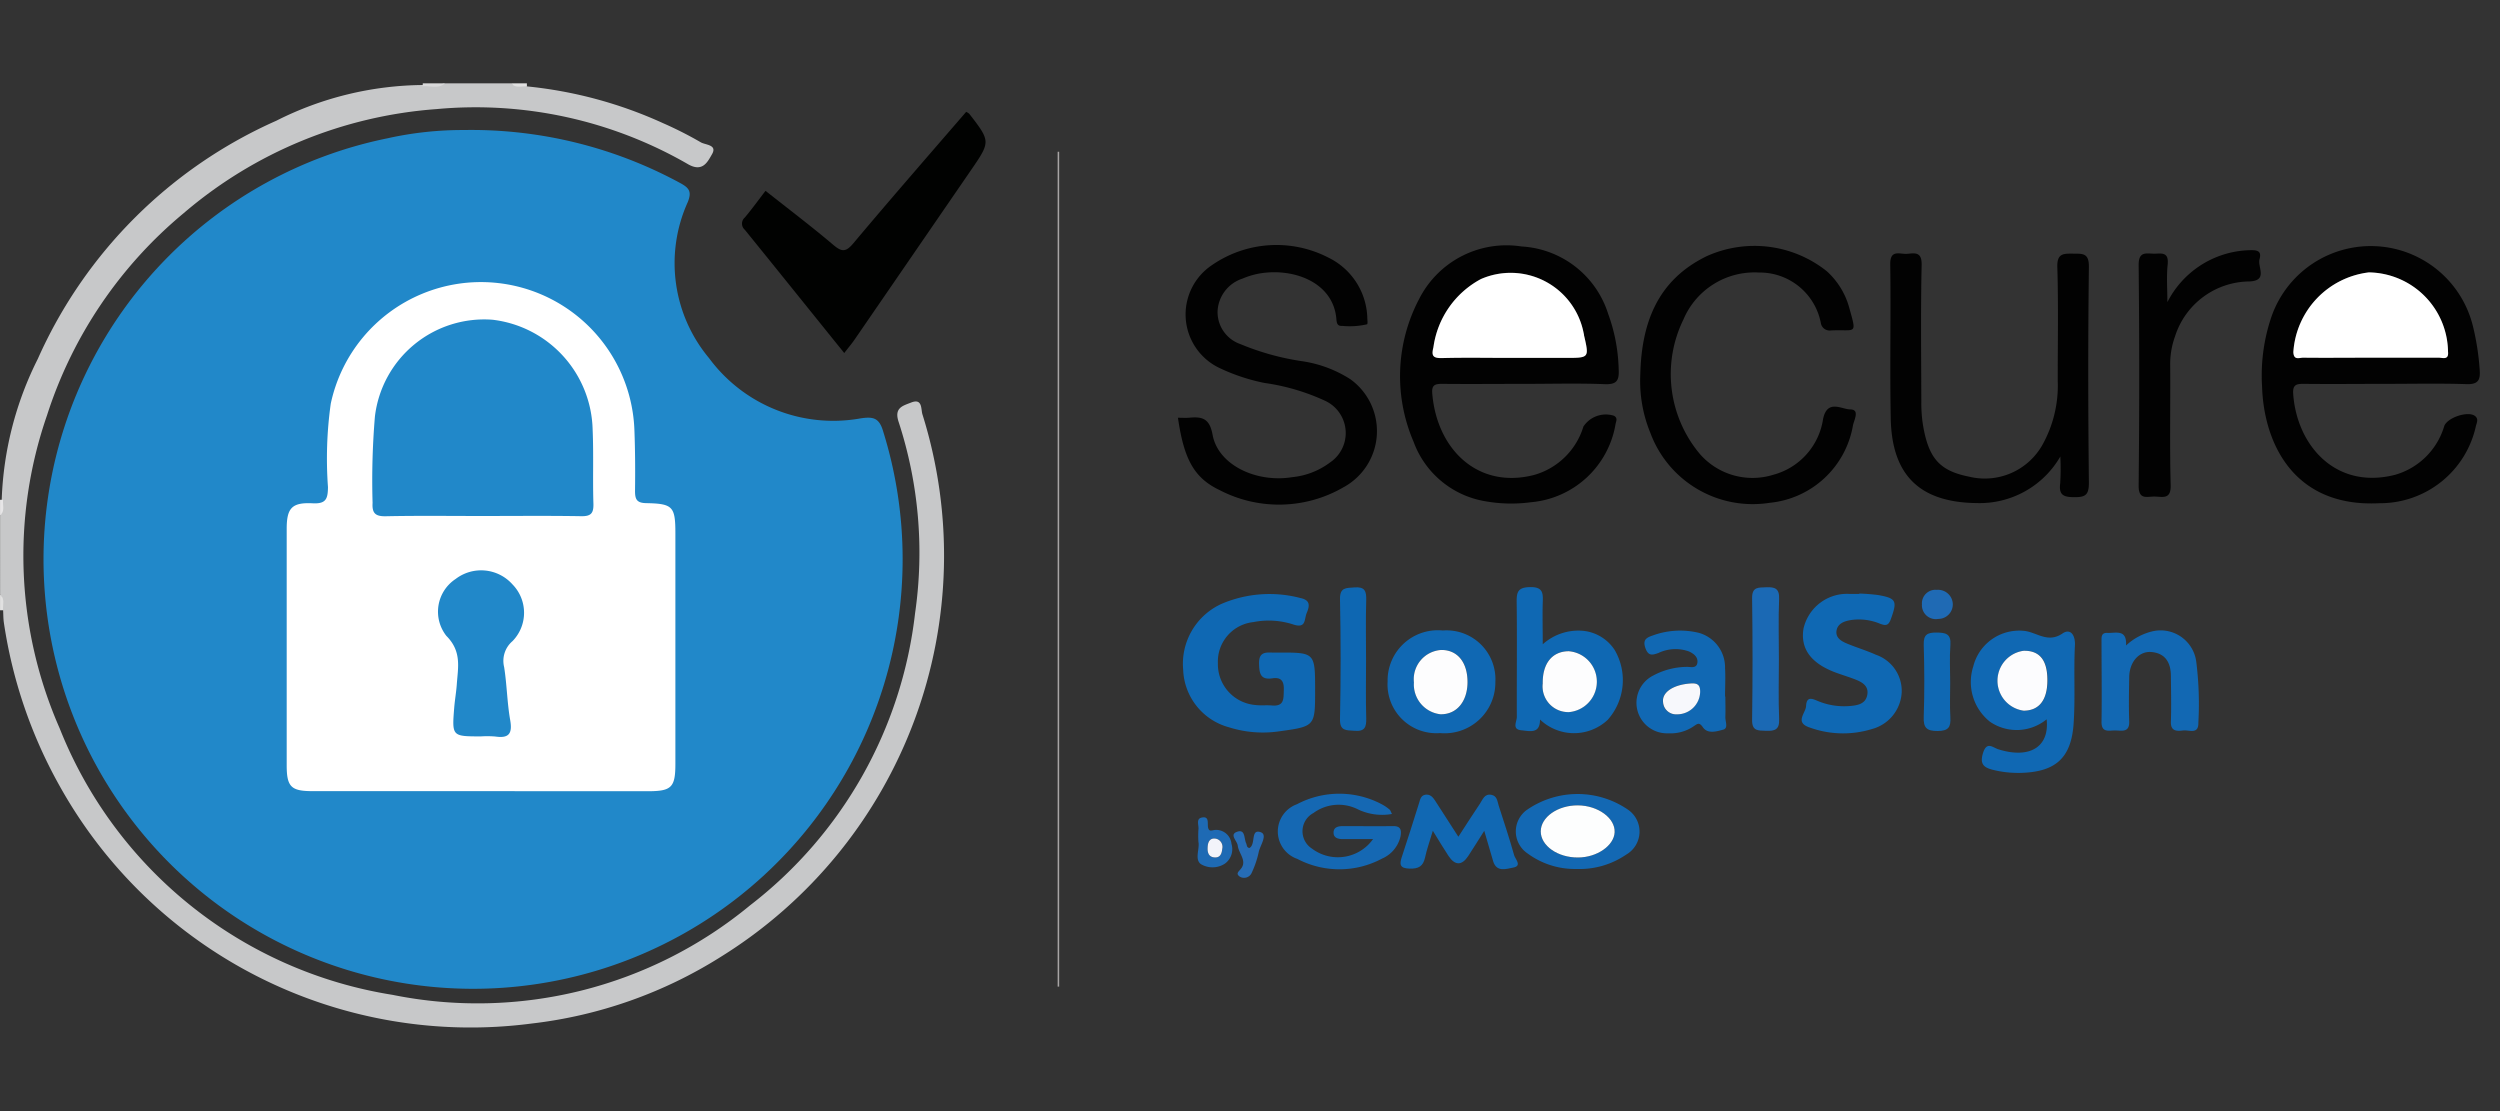 <svg xmlns="http://www.w3.org/2000/svg" xmlns:xlink="http://www.w3.org/1999/xlink" viewBox="0 0 90 40">
  <rect x="0" y="0" width="90" height="40" fill="#333333" stroke="none"/>
  <defs>
    <style>
      .cls-1 {
        clip-path: url(#clip-verified-3);
      }

      .cls-2 {
        fill: #c7c8c9;
      }

      .cls-3 {
        fill: #d9d9da;
      }

      .cls-4 {
        fill: #e7e6e7;
      }

      .cls-5 {
        fill: #e1e1e1;
      }

      .cls-6 {
        fill: #2188c9;
      }

      .cls-7 {
        fill: #020202;
      }

      .cls-8 {
        fill: #010201;
      }

      .cls-9 {
        fill: #0f68b3;
      }

      .cls-10 {
        fill: #1268b3;
      }

      .cls-11 {
        fill: #1568b3;
      }

      .cls-12 {
        fill: #1168b3;
      }

      .cls-13 {
        fill: #1b69b4;
      }

      .cls-14 {
        fill: #0e67b2;
      }

      .cls-15 {
        fill: #a7a4a4;
      }

      .cls-16 {
        fill: #1f6ab4;
      }

      .cls-17 {
        fill: #266cb5;
      }

      .cls-18 {
        fill: #fff;
      }

      .cls-19 {
        fill: #1068b3;
      }

      .cls-20 {
        fill: #fcfcfe;
      }

      .cls-21 {
        fill: #fdfdfe;
      }

      .cls-22 {
        fill: #f7f8fc;
      }

      .cls-23 {
        fill: #1368b3;
      }

      .cls-24 {
        fill: #fdfefe;
      }

      .cls-25 {
        fill: #1e6ab4;
      }

      .cls-26 {
        fill: #f3f4fa;
      }
    </style>
    <clipPath id="clip-verified-3">
      <rect width="90" height="40"/>
    </clipPath>
  </defs>
  <g id="verified-3" class="cls-1">
    <g id="Group_715" data-name="Group 715" transform="translate(-0.226 2.772)">
      <path id="Path_1489" data-name="Path 1489" class="cls-2" d="M19.21.35A15.5,15.5,0,0,1,24.1,1.67a13.69,13.69,0,0,1,1.366.692c.167.1.605.084.406.429-.159.275-.339.667-.872.356A15.284,15.284,0,0,0,15.96,1.167,15.746,15.746,0,0,0,6.849,4.916a15.68,15.68,0,0,0-4.916,7.271,15.437,15.437,0,0,0,.455,11.275,15.509,15.509,0,0,0,11.979,9.592,15.407,15.407,0,0,0,12.874-3.221,15.492,15.492,0,0,0,5.941-10.52,15.181,15.181,0,0,0-.589-6.874c-.178-.52.145-.588.445-.707.416-.165.352.239.407.419a17,17,0,0,1-7.239,19.524,16.276,16.276,0,0,1-6.827,2.412,16.934,16.934,0,0,1-17-8.565,17.136,17.136,0,0,1-2-5.861c-.023-.149-.019-.3-.028-.452-.129-.172.031-.4-.109-.57V15.8c.119-.184.032-.388.059-.581A12.208,12.208,0,0,1,1.6,10.16a16.883,16.883,0,0,1,8.585-8.573A11.9,11.9,0,0,1,15.476.3,2.241,2.241,0,0,0,16.253.24h2.385C18.809.381,19.037.22,19.21.35Z" transform="translate(-0.013 -0.012)"/>
      <path id="Path_1491" data-name="Path 1491" class="cls-3" d="M32.385.347A1.014,1.014,0,0,0,32.392.24h.8C32.944.454,32.653.317,32.385.347Z" transform="translate(-16.946 -0.012)"/>
      <path id="Path_1492" data-name="Path 1492" class="cls-4" d="M.24,31.916l.108,0c-.018.194.08.409-.108.571Z" transform="translate(-0.013 -16.696)"/>
      <path id="Path_1493" data-name="Path 1493" class="cls-5" d="M39.691.35C39.5.33,39.28.43,39.12.24h.568A.856.856,0,0,0,39.691.35Z" transform="translate(-20.494 -0.012)"/>
      <path id="Path_1494" data-name="Path 1494" class="cls-5" d="M.24,39.12c.19.16.09.377.11.571-.037,0-.073,0-.11,0Z" transform="translate(-0.013 -20.493)"/>
      <path id="Path_1495" data-name="Path 1495" class="cls-6" d="M18.688,3.787A15.753,15.753,0,0,1,26.493,5.7c.328.179.411.317.26.69A5.332,5.332,0,0,0,27.524,12a5.557,5.557,0,0,0,5.463,2.166c.432-.062.656-.028.8.457A15.464,15.464,0,1,1,15.955,4.083,12.419,12.419,0,0,1,18.688,3.787Z" transform="translate(-1.771 -1.878)"/>
      <path id="Path_1496" data-name="Path 1496" class="cls-7" d="M89.849,18.758c.164,0,.276.009.388,0,.465-.043.748,0,.859.613.195,1.074,1.553,1.741,2.874,1.525a2.706,2.706,0,0,0,1.353-.527,1.278,1.278,0,0,0-.154-2.211,7.737,7.737,0,0,0-2.207-.653,6.965,6.965,0,0,1-1.6-.53,2.134,2.134,0,0,1-.283-3.715A4.082,4.082,0,0,1,95.28,13a2.491,2.491,0,0,1,1.387,2.194c.006.07.016.193-.011.2a2.786,2.786,0,0,1-.893.057c-.2.016-.2-.142-.212-.265-.12-1.322-1.568-1.835-2.783-1.618a2.811,2.811,0,0,0-.593.18,1.3,1.3,0,0,0-.9,1.188,1.222,1.222,0,0,0,.826,1.172,9.248,9.248,0,0,0,2.223.615,4.4,4.4,0,0,1,1.732.648,2.3,2.3,0,0,1-.246,3.889,4.628,4.628,0,0,1-4.452.107C90.416,20.921,90.063,20.231,89.849,18.758Z" transform="translate(-47.217 -6.491)"/>
      <path id="Path_1497" data-name="Path 1497" class="cls-7" d="M150.162,20.487a3.354,3.354,0,0,1-2.995,1.677c-2.042-.019-3.068-.977-3.11-3.039-.036-1.852.008-3.706-.018-5.558-.008-.551.353-.354.608-.376.277-.024.533-.083.522.4-.036,1.644-.016,3.289-.011,4.934a5.058,5.058,0,0,0,.053.79c.2,1.237.6,1.688,1.676,1.9a2.38,2.38,0,0,0,2.62-1.129,4.38,4.38,0,0,0,.561-2.333c0-1.361.026-2.723-.014-4.083-.015-.5.218-.488.571-.486s.571-.019.565.48c-.032,2.59-.028,5.18,0,7.77,0,.444-.128.521-.533.517-.383,0-.553-.08-.5-.493A8.665,8.665,0,0,0,150.162,20.487Z" transform="translate(-75.764 -6.825)"/>
      <path id="Path_1498" data-name="Path 1498" class="cls-8" d="M60.363,11.09c-1.211-1.5-2.393-2.974-3.581-4.439a.29.29,0,0,1,0-.438c.254-.3.487-.625.747-.962.821.65,1.649,1.276,2.44,1.946.311.264.455.261.727-.063,1.334-1.591,2.7-3.155,4.056-4.726a.475.475,0,0,1,.112.07c.769.994.769,1,.062,2.028q-2.1,3.057-4.2,6.113C60.621,10.77,60.5,10.911,60.363,11.09Z" transform="translate(-29.744 -1.153)"/>
      <path id="Path_1499" data-name="Path 1499" class="cls-7" d="M125.015,17.24c.043-1.845.611-3.4,2.4-4.264a4.176,4.176,0,0,1,4.311.544,2.742,2.742,0,0,1,.8,1.278c.291,1.051.272.812-.652.856a.32.32,0,0,1-.361-.274,2.241,2.241,0,0,0-2.231-1.811,2.778,2.778,0,0,0-2.713,1.688,4.47,4.47,0,0,0,.607,4.864,2.517,2.517,0,0,0,2.636.726,2.452,2.452,0,0,0,1.782-2c.149-.731.669-.352.979-.35.345,0,.148.363.1.562a3.375,3.375,0,0,1-3,2.8,3.93,3.93,0,0,1-4.293-2.509A4.922,4.922,0,0,1,125.015,17.24Z" transform="translate(-65.738 -6.53)"/>
      <path id="Path_1500" data-name="Path 1500" class="cls-9" d="M94.99,42.564c0,1.3,0,1.3-1.309,1.479a4.041,4.041,0,0,1-1.79-.147,2.231,2.231,0,0,1-1.651-2.07,2.37,2.37,0,0,1,1.4-2.382,4.382,4.382,0,0,1,2.828-.2c.357.076.328.283.218.541-.091.213-.011.561-.471.413a2.844,2.844,0,0,0-1.452-.089,1.43,1.43,0,0,0-1.273,1.483,1.473,1.473,0,0,0,1.337,1.5c.2.027.414,0,.619.019.44.035.406-.254.417-.552s-.073-.478-.408-.427c-.435.066-.474-.173-.483-.53-.01-.415.225-.407.505-.395.057,0,.114,0,.17,0C94.99,41.2,94.99,41.2,94.99,42.564Z" transform="translate(-47.42 -20.485)"/>
      <path id="Path_1501" data-name="Path 1501" class="cls-7" d="M163.967,14.8a3.42,3.42,0,0,1,2.926-1.87c.277-.01.483,0,.391.324-.079.276.313.766-.354.8a2.835,2.835,0,0,0-2.687,1.976,2.919,2.919,0,0,0-.175,1.054c.01,1.436-.02,2.873.017,4.308.014.523-.294.411-.575.406s-.584.135-.578-.4q.042-3.968,0-7.936c0-.461.222-.423.513-.409.263.012.582-.106.532.388C163.931,13.889,163.967,14.345,163.967,14.8Z" transform="translate(-85.715 -6.694)"/>
      <path id="Path_1502" data-name="Path 1502" class="cls-9" d="M139.383,39.055a6.708,6.708,0,0,1,.677.054c.655.116.689.213.461.852-.09.252-.182.261-.405.176a1.97,1.97,0,0,0-1.058-.125c-.226.041-.464.123-.5.392-.03.248.176.365.369.447.347.146.711.253,1.053.408a1.376,1.376,0,0,1,.926,1.359,1.445,1.445,0,0,1-1.077,1.316,3.525,3.525,0,0,1-2.225-.053c-.57-.183-.152-.519-.14-.777.018-.4.273-.238.48-.158a2.464,2.464,0,0,0,1.113.156c.269-.024.55-.074.61-.4s-.19-.462-.447-.561c-.211-.081-.428-.148-.641-.224q-1.388-.495-1.208-1.6a1.607,1.607,0,0,1,1.665-1.249c.113,0,.227,0,.34,0C139.383,39.064,139.383,39.06,139.383,39.055Z" transform="translate(-72.219 -20.459)"/>
      <path id="Path_1503" data-name="Path 1503" class="cls-10" d="M160.991,42.414a2.11,2.11,0,0,1,.946-.509,1.294,1.294,0,0,1,1.581,1.082,12.194,12.194,0,0,1,.077,2.207c.011.433-.331.256-.537.278s-.464.056-.452-.313c.018-.548.006-1.1,0-1.646,0-.474-.194-.82-.7-.864-.447-.039-.792.36-.8.9s-.02,1.06,0,1.589c.018.412-.256.341-.491.335s-.512.1-.506-.318c.015-.964,0-1.93,0-2.894,0-.153-.015-.314.218-.3C160.637,41.969,161.028,41.824,160.991,42.414Z" transform="translate(-84.228 -21.948)"/>
      <path id="Path_1504" data-name="Path 1504" class="cls-11" d="M101.553,55.008a2.023,2.023,0,0,1-1.212-.159,1.533,1.533,0,0,0-1.616.125.744.744,0,0,0-.053,1.281,1.554,1.554,0,0,0,2.2-.343c-.4,0-.752,0-1.1,0-.162,0-.326-.045-.322-.238s.171-.229.332-.229c.6,0,1.21.007,1.814,0,.291-.006.3.167.265.369a1.148,1.148,0,0,1-.664.8,3.255,3.255,0,0,1-3.05.012,1.044,1.044,0,0,1-.014-1.969,3.26,3.26,0,0,1,3.049,0,1.51,1.51,0,0,1,.281.19C101.5,54.873,101.511,54.931,101.553,55.008Z" transform="translate(-51.216 -28.477)"/>
      <path id="Path_1505" data-name="Path 1505" class="cls-12" d="M107.945,55.66c-.115.388-.217.671-.28.962-.068.318-.238.411-.557.4-.346-.009-.372-.143-.28-.42.214-.644.418-1.291.621-1.939.04-.128.059-.268.219-.3.177-.031.277.085.363.218l.833,1.294c.287-.442.526-.818.775-1.187.1-.149.163-.368.411-.323.212.038.217.236.267.393.189.592.389,1.182.555,1.782.037.135.3.386-.038.446-.238.043-.59.18-.716-.225-.1-.335-.2-.673-.322-1.1-.224.353-.4.639-.583.917-.23.343-.473.331-.7-.007C108.339,56.31,108.177,56.034,107.945,55.66Z" transform="translate(-56.137 -28.524)"/>
      <path id="Path_1506" data-name="Path 1506" class="cls-13" d="M134.489,41.165c0,.719-.022,1.44.009,2.157.017.386-.157.436-.473.424-.28-.012-.509.02-.5-.4q.031-2.186,0-4.372c-.006-.417.224-.382.5-.395.318-.014.489.039.472.424C134.467,39.726,134.489,40.446,134.489,41.165Z" transform="translate(-70.223 -20.209)"/>
      <path id="Path_1507" data-name="Path 1507" class="cls-14" d="M103.116,41.189c0,.7-.014,1.4.006,2.095.009.323-.046.491-.425.459-.3-.025-.529.016-.519-.43q.045-2.151,0-4.3c-.009-.444.218-.407.518-.432.376-.03.436.133.426.459C103.1,39.754,103.116,40.471,103.116,41.189Z" transform="translate(-53.712 -20.206)"/>
      <path id="Path_1508" data-name="Path 1508" class="cls-15" d="M80.7,35.5V5.445h.055V35.5Z" transform="translate(-42.399 -2.754)"/>
      <path id="Path_1509" data-name="Path 1509" class="cls-9" d="M147.535,43.825c0,.415-.019.831.006,1.245.022.352-.069.491-.459.492s-.515-.11-.5-.508c.03-.866.026-1.735,0-2.6-.01-.366.131-.438.46-.436s.532.042.5.452C147.508,42.918,147.535,43.373,147.535,43.825Z" transform="translate(-77.102 -22.018)"/>
      <path id="Path_1510" data-name="Path 1510" class="cls-16" d="M147.558,39.27a.522.522,0,0,1-.522.55.5.5,0,0,1-.588-.526.487.487,0,0,1,.536-.52A.531.531,0,0,1,147.558,39.27Z" transform="translate(-77.032 -20.311)"/>
      <path id="Path_1511" data-name="Path 1511" class="cls-17" d="M94.648,57.738c.245-.124.029-.7.408-.569.26.092-.016.468-.07.711a3.45,3.45,0,0,1-.25.743.3.3,0,0,1-.427.15c-.186-.126-.013-.2.066-.33.169-.273-.115-.521-.145-.791-.019-.171-.318-.4-.019-.5s.24.252.322.417C94.563,57.629,94.544,57.719,94.648,57.738Z" transform="translate(-49.445 -29.982)"/>
      <path id="Path_1512" data-name="Path 1512" class="cls-18" d="M28.988,33.683q-3.007,0-6.014,0c-.772,0-.928-.157-.928-.933q0-4.255,0-8.51c0-.747.185-.958.939-.919.485.025.542-.171.547-.584a14.223,14.223,0,0,1,.1-3,5.528,5.528,0,0,1,10.933.985c.027.717.03,1.437.021,2.155,0,.3.061.431.4.438.968.018,1.053.124,1.053,1.1q0,4.141,0,8.283c0,.851-.137.988-.988.988Q32.023,33.686,28.988,33.683Z" transform="translate(-11.499 -7.974)"/>
      <g id="Group_707" data-name="Group 707" transform="translate(81.653 6.096)">
        <path id="Path_1513" data-name="Path 1513" class="cls-7" d="M173.822,17.591c.983.011,1.966,0,2.95,0,.964,0,1.929-.022,2.893.01.418.014.515-.131.485-.514a9.212,9.212,0,0,0-.241-1.562,3.786,3.786,0,0,0-7.273-.3,6.54,6.54,0,0,0-.321,2.451c.061,2.051,1.139,4.373,4.23,4.212a3.533,3.533,0,0,0,3.467-2.77c.027-.117.107-.257-.024-.365-.24-.2-.99.043-1.113.353a2.585,2.585,0,0,1-1.764,1.757c-2.153.555-3.547-1.068-3.675-2.911C173.411,17.622,173.552,17.588,173.822,17.591Zm-.382-1.145a3.093,3.093,0,0,1,2.717-2.867,2.893,2.893,0,0,1,2.851,2.856c.033.311-.2.213-.338.214-.813.008-1.625,0-2.438,0s-1.625,0-2.438,0C173.658,16.647,173.453,16.755,173.44,16.446Z" transform="translate(-172.308 -12.64)"/>
        <path id="Path_1514" data-name="Path 1514" class="cls-18" d="M175.055,17.691c.813.009,1.625,0,2.438,0s1.625,0,2.438,0c.142,0,.371.1.338-.214a2.893,2.893,0,0,0-2.851-2.856,3.092,3.092,0,0,0-2.717,2.867C174.712,17.8,174.917,17.69,175.055,17.691Z" transform="translate(-173.567 -13.683)"/>
      </g>
      <g id="Group_708" data-name="Group 708" transform="translate(50.625 6.091)">
        <path id="Path_1515" data-name="Path 1515" class="cls-7" d="M114.444,18.733a.968.968,0,0,0-1.1.388,2.59,2.59,0,0,1-1.778,1.744c-2.026.52-3.5-.927-3.664-2.938-.025-.3.1-.344.359-.342,1,.01,2.006,0,3.008,0,.946,0,1.893-.027,2.837.011.451.018.529-.139.507-.547a6.223,6.223,0,0,0-.38-1.99,3.474,3.474,0,0,0-3.116-2.42,3.525,3.525,0,0,0-3.687,1.891,5.962,5.962,0,0,0-.2,5.139,3.331,3.331,0,0,0,2.58,2.142,5.312,5.312,0,0,0,1.64.036,3.387,3.387,0,0,0,3.053-2.826C114.523,18.926,114.586,18.815,114.444,18.733Zm-6.5-2.466a3.289,3.289,0,0,1,1.711-2.458,2.676,2.676,0,0,1,3.7,1.96c0,.018,0,.038.009.056.19.822.19.822-.634.822h-2.1c-.794,0-1.588-.015-2.382.007C107.922,16.663,107.869,16.57,107.942,16.267Z" transform="translate(-106.74 -12.629)"/>
        <path id="Path_1516" data-name="Path 1516" class="cls-18" d="M109.554,17.7c.793-.022,1.588-.007,2.382-.007h2.1c.824,0,.824,0,.634-.822,0-.018,0-.038-.009-.056a2.676,2.676,0,0,0-3.7-1.96,3.288,3.288,0,0,0-1.711,2.458C109.174,17.613,109.228,17.706,109.554,17.7Z" transform="translate(-108.046 -13.672)"/>
      </g>
      <g id="Group_709" data-name="Group 709" transform="translate(71.182 19.931)">
        <path id="Path_1517" data-name="Path 1517" class="cls-19" d="M153.921,42.412c.021-.4-.176-.621-.444-.437-.536.368-.933-.049-1.39-.092a1.646,1.646,0,0,0-.338,0,1.7,1.7,0,0,0-1.488,1.283,1.826,1.826,0,0,0,.6,1.987,1.7,1.7,0,0,0,2.042-.086c.109.993-.61,1.436-1.741,1.079-.2-.062-.415-.3-.55.137-.12.389.022.518.345.6a3.77,3.77,0,0,0,1.008.113c1.244-.032,1.818-.52,1.908-1.757C153.939,44.3,153.873,43.353,153.921,42.412Zm-1.843,2.343a1.088,1.088,0,0,1,0-2.156c.578-.012.861.339.86,1.066C152.933,44.376,152.632,44.759,152.079,44.755Z" transform="translate(-150.18 -41.875)"/>
        <path id="Path_1518" data-name="Path 1518" class="cls-20" d="M153.141,43.406a1.088,1.088,0,0,0,0,2.156c.554,0,.855-.378.856-1.089C154,43.745,153.719,43.394,153.141,43.406Z" transform="translate(-151.247 -42.681)"/>
      </g>
      <g id="Group_710" data-name="Group 710" transform="translate(54.786 18.364)">
        <path id="Path_1519" data-name="Path 1519" class="cls-9" d="M119.1,40.826a1.537,1.537,0,0,0-1.237-.695,1.916,1.916,0,0,0-1.351.491c0-.565-.014-1.037,0-1.509.013-.336.006-.558-.456-.549-.422.008-.488.158-.483.53.018,1.38,0,2.76.006,4.14,0,.178-.189.452.168.485.292.026.67.143.666-.388a1.773,1.773,0,0,0,2.434.015A2.148,2.148,0,0,0,119.1,40.826Zm-1.641,2.237a.926.926,0,0,1-.948-1.032c-.01-.724.344-1.159.944-1.16a1.1,1.1,0,0,1,0,2.191Z" transform="translate(-115.533 -38.564)"/>
        <path id="Path_1520" data-name="Path 1520" class="cls-21" d="M118.543,43.44c-.6,0-.954.436-.944,1.16a.926.926,0,0,0,.948,1.032,1.1,1.1,0,0,0,0-2.191Z" transform="translate(-116.621 -41.132)"/>
      </g>
      <g id="Group_711" data-name="Group 711" transform="translate(50.181 19.926)">
        <path id="Path_1521" data-name="Path 1521" class="cls-19" d="M107.786,41.866A1.807,1.807,0,0,0,105.8,43.7a1.757,1.757,0,0,0,1.886,1.859,1.827,1.827,0,0,0,1.993-1.84A1.76,1.76,0,0,0,107.786,41.866ZM107.7,44.88a1.079,1.079,0,0,1-.951-1.147,1.054,1.054,0,0,1,.981-1.167c.586-.006.953.444.948,1.165C108.672,44.432,108.277,44.9,107.7,44.88Z" transform="translate(-105.801 -41.866)"/>
        <path id="Path_1522" data-name="Path 1522" class="cls-21" d="M108.781,43.346a1.055,1.055,0,0,0-.981,1.167,1.079,1.079,0,0,0,.951,1.147c.579.016.974-.448.979-1.149C109.733,43.79,109.367,43.34,108.781,43.346Z" transform="translate(-106.854 -42.645)"/>
      </g>
      <g id="Group_712" data-name="Group 712" transform="translate(59.135 19.927)">
        <path id="Path_1523" data-name="Path 1523" class="cls-12" d="M127.927,44.977c.009-.245,0-.491,0-.736h-.011c0-.34.02-.681,0-1.02a1.292,1.292,0,0,0-.945-1.272,2.859,2.859,0,0,0-1.671.1c-.218.074-.354.156-.252.447s.243.259.468.179a1.428,1.428,0,0,1,1.1-.056c.178.08.346.214.3.429-.045.194-.252.121-.388.127a2.611,2.611,0,0,0-1.194.309,1.1,1.1,0,0,0,.548,2.082,1.466,1.466,0,0,0,.91-.257c.144-.1.2-.143.33.045.177.247.5.141.732.079C128.039,45.381,127.921,45.136,127.927,44.977Zm-1.747-.094a.469.469,0,0,1-.5-.433c-.046-.367.386-.639,1-.679.247-.016.34.058.331.307A.828.828,0,0,1,126.18,44.883Z" transform="translate(-124.723 -41.866)"/>
        <path id="Path_1524" data-name="Path 1524" class="cls-22" d="M127.747,45.889c-.618.04-1.05.311-1,.679a.469.469,0,0,0,.5.433.828.828,0,0,0,.834-.8C128.087,45.947,127.994,45.873,127.747,45.889Z" transform="translate(-125.785 -43.984)"/>
      </g>
      <g id="Group_713" data-name="Group 713" transform="translate(54.795 25.813)">
        <path id="Path_1525" data-name="Path 1525" class="cls-23" d="M119.582,54.862a3.2,3.2,0,0,0-3.646.025.954.954,0,0,0,.038,1.555,2.867,2.867,0,0,0,1.759.561,2.977,2.977,0,0,0,1.8-.521A.955.955,0,0,0,119.582,54.862Zm-1.79,1.729c-.73,0-1.342-.425-1.341-.939s.613-.944,1.34-.938,1.343.46,1.32.966C119.089,56.162,118.474,56.587,117.792,56.591Z" transform="translate(-115.553 -54.305)"/>
        <path id="Path_1526" data-name="Path 1526" class="cls-24" d="M118.791,55.167c-.727-.006-1.339.423-1.34.938s.611.944,1.341.939c.682,0,1.3-.429,1.319-.911C120.134,55.627,119.512,55.172,118.791,55.167Z" transform="translate(-116.553 -54.759)"/>
      </g>
      <g id="Group_714" data-name="Group 714" transform="translate(43.335 26.651)">
        <path id="Path_1527" data-name="Path 1527" class="cls-25" d="M92.561,57.034a.555.555,0,0,0-.583-.505c-.1,0-.228.094-.262-.094-.027-.149.053-.406-.221-.352-.228.045-.1.283-.125.435a3.512,3.512,0,0,0,0,.442c.053.246-.153.645.1.807a.815.815,0,0,0,.858-.027A.645.645,0,0,0,92.561,57.034Zm-.581.486c-.211,0-.286-.142-.278-.34,0-.181.055-.358.269-.34a.3.3,0,0,1,.26.365C92.214,57.359,92.171,57.518,91.98,57.52Z" transform="translate(-91.336 -56.075)"/>
        <path id="Path_1528" data-name="Path 1528" class="cls-26" d="M92.377,57.691c-.214-.018-.266.159-.269.34-.008.2.067.341.278.34.191,0,.234-.161.25-.314A.3.3,0,0,0,92.377,57.691Z" transform="translate(-91.743 -56.926)"/>
      </g>
      <path id="Path_1529" data-name="Path 1529" class="cls-6" d="M32.512,25.279c-1.153,0-2.306-.015-3.457.009-.377.008-.5-.11-.477-.481a27.615,27.615,0,0,1,.084-3.11A3.962,3.962,0,0,1,32.9,18.214,4.083,4.083,0,0,1,36.5,22.172c.038.886,0,1.776.028,2.663.01.344-.087.458-.442.451C34.893,25.266,33.7,25.279,32.512,25.279Z" transform="translate(-14.939 -9.475)"/>
      <path id="Path_1530" data-name="Path 1530" class="cls-6" d="M35.093,43.265c-1.049,0-1.051,0-.968-1.034.023-.282.073-.561.093-.842.043-.612.183-1.182-.376-1.743a1.409,1.409,0,0,1,.334-2.048,1.511,1.511,0,0,1,2.046.195,1.461,1.461,0,0,1,0,2.044.932.932,0,0,0-.3.934c.1.631.107,1.278.218,1.908.085.484-.044.663-.533.591A3.506,3.506,0,0,0,35.093,43.265Z" transform="translate(-17.547 -19.527)"/>
    </g>
  </g>
</svg>
